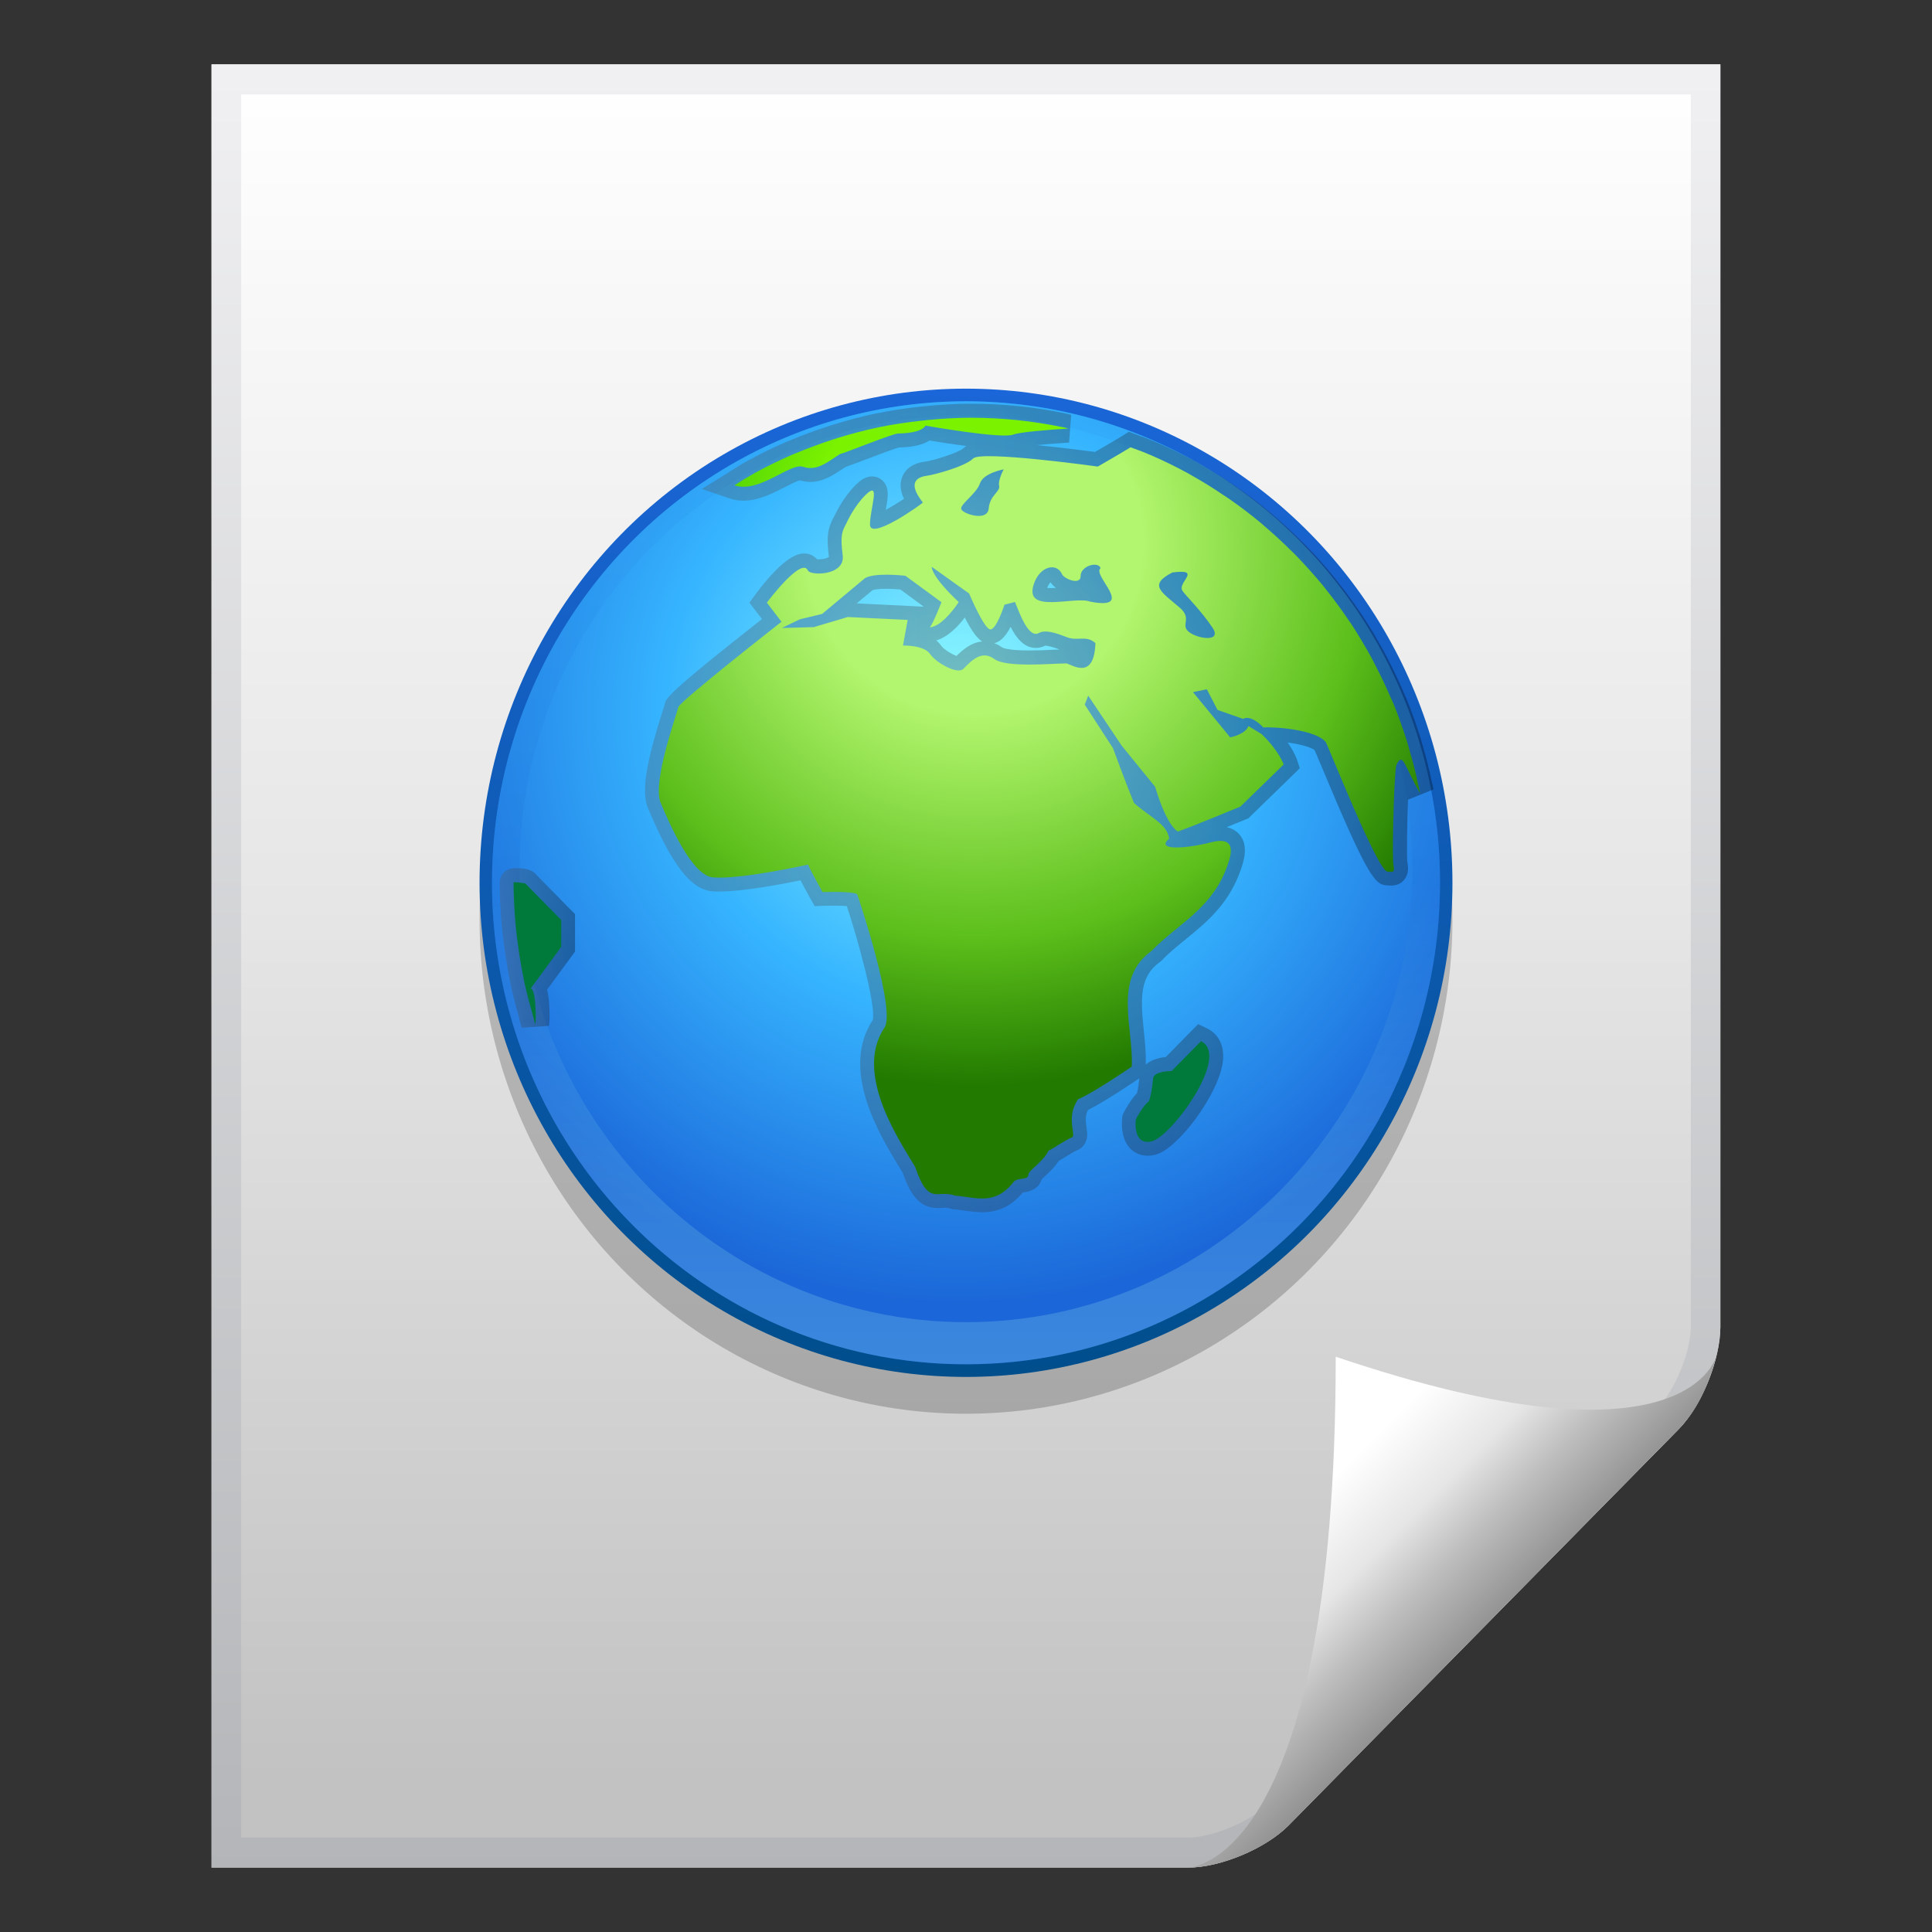 <?xml version="1.0" ?>
<!DOCTYPE svg  PUBLIC '-//W3C//DTD SVG 1.1//EN'  'http://www.w3.org/Graphics/SVG/1.1/DTD/svg11.dtd'>
<svg height="60" viewBox="0 0 60 60" width="60" xmlns="http://www.w3.org/2000/svg" xmlns:xlink="http://www.w3.org/1999/xlink">
<rect x="0" y="0" width="60" height="60" fill="#333333" stroke="none"/>
<g>
<defs>
</defs>
<rect fill="none" height="60" width="60"/>
<linearGradient gradientUnits="userSpaceOnUse" id="SVGID_1_" x1="29.999" x2="29.999" y1="2.078" y2="57.622">
	<stop offset="0" style="stop-color:#FFFFFF"/>
	<stop offset="0.467" style="stop-color:#E6E6E6"/>
	<stop offset="0.958" style="stop-color:#C2C2C2"/>
</linearGradient>
<path d="M53.428,41.199c0,1.027-0.582,2.461-1.297,3.188L40.027,56.681C39.314,57.407,37.904,58,36.891,58  H6.57V2h46.857V41.199z" fill="url(#SVGID_1_)"/>
<linearGradient gradientTransform="matrix(-1 0 0 -1 5045.848 1885.916)" gradientUnits="userSpaceOnUse" id="SVGID_2_" x1="5015.849" x2="5015.849" y1="1883.554" y2="1827.789">
	<stop offset="0" style="stop-color:#F0F0F2"/>
	<stop offset="1" style="stop-color:#B3B5B8"/>
</linearGradient>
<path d="M7.49,2.932h45.02v38.268c0,0.775-0.49,1.979-1.031,2.527l-12.1,12.293  c-0.541,0.549-1.725,1.047-2.488,1.047H7.49V2.932 M6.57,2v56h30.32c1.014,0,2.424-0.593,3.137-1.319l12.104-12.294  c0.715-0.727,1.297-2.16,1.297-3.188V2H6.57L6.57,2z" fill="url(#SVGID_2_)"/>
<linearGradient gradientTransform="matrix(-1 0 0 -1 5045.848 1885.916)" gradientUnits="userSpaceOnUse" id="SVGID_3_" x1="5006.744" x2="4999.812" y1="1841.873" y2="1834.941">
	<stop offset="0" style="stop-color:#FFFFFF"/>
	<stop offset="0.297" style="stop-color:#FFFFFF"/>
	<stop offset="0.558" style="stop-color:#E6E6E6"/>
	<stop offset="0.751" style="stop-color:#BCBCBC"/>
	<stop offset="1" style="stop-color:#8E8E8E"/>
</linearGradient>
<path d="M51.736,44.787c0.379-0.43,1.09-0.859,1.576-2.705c0,0-0.803,3.783-11.83,0.052  C41.482,58,36.891,58,36.891,58c1.014,0,2.424-0.593,3.137-1.319L51.736,44.787z" fill="url(#SVGID_3_)"/>
<ellipse cx="30" cy="28.558" opacity="0.2" rx="15.107" ry="15.347"/>
<linearGradient gradientUnits="userSpaceOnUse" id="SVGID_4_" x1="30" x2="30" y1="42.586" y2="12.111">
	<stop offset="0" style="stop-color:#004E8C"/>
	<stop offset="1" style="stop-color:#1B66D8"/>
</linearGradient>
<ellipse cx="30" cy="27.416" fill="url(#SVGID_4_)" rx="15.107" ry="15.346"/>
<radialGradient cx="-11.934" cy="13.838" gradientTransform="matrix(0.98 0 0 0.995 41.476 8.335)" gradientUnits="userSpaceOnUse" id="SVGID_5_" r="18.564">
	<stop offset="0" style="stop-color:#94FFFF"/>
	<stop offset="0.5" style="stop-color:#36B5FF"/>
	<stop offset="1" style="stop-color:#1B66D8"/>
</radialGradient>
<ellipse cx="30" cy="27.416" fill="url(#SVGID_5_)" rx="14.721" ry="14.953"/>
<linearGradient gradientUnits="userSpaceOnUse" id="SVGID_6_" x1="30" x2="30" y1="12.331" y2="42.445">
	<stop offset="0" style="stop-color:#31A7F8"/>
	<stop offset="0.497" style="stop-color:#1E74DC"/>
	<stop offset="1" style="stop-color:#88D6EB"/>
</linearGradient>
<path d="M30,12.462c-8.129,0-14.721,6.696-14.721,14.954c0,8.26,6.592,14.953,14.721,14.953  c8.131,0,14.721-6.693,14.721-14.953C44.721,19.158,38.131,12.462,30,12.462z M30,41.061c-7.645,0-13.863-6.316-13.863-14.08  c0-7.766,6.219-14.081,13.863-14.081s13.861,6.315,13.861,14.081C43.861,34.744,37.645,41.061,30,41.061z" fill="url(#SVGID_6_)" opacity="0.3"/>
<linearGradient gradientUnits="userSpaceOnUse" id="SVGID_7_" x1="15.52" x2="17.859" y1="29.451" y2="29.451">
	<stop offset="0" style="stop-color:#58595B"/>
	<stop offset="1" style="stop-color:#000000"/>
</linearGradient>
<path d="M16.66,27.172c-0.156-0.211-0.51-0.211-0.666-0.211c-0.307,0-0.473,0.223-0.475,0.441  v0.016v0.021c0,0.385,0.021,0.816,0.066,1.34c0.01,0.098,0.02,0.198,0.033,0.297l0.018,0.144c0.039,0.312,0.086,0.617,0.139,0.913  l0.023,0.129c0.023,0.119,0.045,0.232,0.068,0.348c0.064,0.291,0.141,0.592,0.236,0.924c0.012,0.049,0.025,0.098,0.035,0.143  c0.021,0.078,0.039,0.156,0.064,0.231l0.004,0.011l0.008,0.023c0-0.006-0.006-0.018-0.006-0.026l0.844-0.058  c0.014-0.135,0.02-0.273,0.014-0.414c-0.006-0.216-0.016-0.482-0.076-0.709l0.785-1.069l0.084-0.116v-0.145v-0.833v-0.183  l-0.127-0.127L16.66,27.172z" fill="url(#SVGID_7_)" opacity="0.3"/>
<linearGradient gradientUnits="userSpaceOnUse" id="SVGID_8_" x1="20.032" x2="44.518" y1="25.096" y2="25.096">
	<stop offset="0" style="stop-color:#58595B"/>
	<stop offset="1" style="stop-color:#000000"/>
</linearGradient>
<path d="M44.512,24.485c-0.01-0.056-0.021-0.099-0.031-0.138  c-0.008-0.029-0.014-0.061-0.021-0.088c-0.072-0.355-0.166-0.72-0.273-1.094l-0.014-0.04c-0.021-0.083-0.047-0.169-0.072-0.251  c-0.133-0.42-0.277-0.822-0.43-1.193c-0.02-0.045-0.041-0.09-0.061-0.134l-0.029-0.071c-0.148-0.34-0.309-0.679-0.477-1.004  l-0.023-0.042c-0.033-0.065-0.066-0.13-0.1-0.194c-0.211-0.381-0.424-0.746-0.648-1.082c-0.021-0.035-0.047-0.072-0.072-0.111  c-0.02-0.021-0.031-0.042-0.047-0.065c-0.213-0.313-0.438-0.618-0.668-0.907l-0.047-0.059c-0.031-0.039-0.061-0.08-0.094-0.12  c-0.268-0.325-0.551-0.644-0.844-0.942c-0.041-0.039-0.084-0.081-0.125-0.125L40.4,16.791c-0.264-0.264-0.545-0.521-0.834-0.768  l-0.057-0.051c-0.027-0.026-0.059-0.051-0.088-0.074c-0.314-0.264-0.656-0.522-1.014-0.771c-0.041-0.029-0.086-0.061-0.131-0.088  l-0.055-0.037c-0.32-0.215-0.656-0.422-0.99-0.611l-0.051-0.029c-0.029-0.017-0.059-0.031-0.084-0.049  c-0.375-0.202-0.764-0.395-1.158-0.566l-0.1-0.041L35.73,13.66c-0.105-0.045-0.209-0.081-0.313-0.119  c-0.055-0.02-0.107-0.037-0.158-0.057l-0.201-0.076l-0.182,0.116c-0.117,0.075-0.59,0.351-0.869,0.511  c-0.309-0.041-1.057-0.137-1.811-0.211c0.23-0.023,0.555-0.05,1.006-0.08l0.064-0.861l-0.033-0.01  c-0.027-0.006-0.055-0.013-0.082-0.02l-0.064-0.012l-0.053-0.012c-0.461-0.094-0.896-0.162-1.326-0.209h-0.004l-0.061-0.006  c-0.492-0.051-0.992-0.076-1.488-0.076c-0.438,0-0.891,0.024-1.385,0.072c-0.078,0.007-0.148,0.015-0.227,0.023  c-0.488,0.055-0.916,0.121-1.32,0.205l-0.016,0.002h-0.008c-0.426,0.092-0.854,0.203-1.311,0.344  c-0.039,0.014-0.08,0.026-0.121,0.039l-0.092,0.031c-0.387,0.125-0.766,0.266-1.125,0.416c-0.027,0.014-0.051,0.021-0.07,0.027  l-0.055,0.023c-0.398,0.172-0.797,0.367-1.191,0.582c-0.041,0.021-0.082,0.047-0.125,0.071l-0.051,0.028  c-0.109,0.064-0.221,0.135-0.33,0.203l-0.143,0.092l-0.791,0.49l0.875,0.297c0.131,0.045,0.271,0.066,0.42,0.066  c0.471,0,0.928-0.236,1.295-0.424c0.146-0.076,0.365-0.189,0.457-0.207c0.107,0.032,0.215,0.049,0.322,0.049  c0.4,0,0.729-0.221,1.02-0.415l0.076-0.05c0.098-0.031,0.258-0.092,0.578-0.213c0.33-0.127,0.928-0.354,1.088-0.393  c0.311-0.004,0.68-0.049,0.943-0.215c0.248,0.041,0.688,0.111,1.143,0.172c-0.033,0.021-0.066,0.041-0.096,0.07  c-0.146,0.137-0.939,0.381-1.184,0.414c-0.457,0.057-0.639,0.291-0.713,0.475c-0.094,0.242-0.039,0.484,0.057,0.68  c-0.174,0.114-0.385,0.244-0.566,0.342c0-0.004,0.002-0.009,0.002-0.014c0.064-0.371,0.113-0.639-0.064-0.852  c-0.09-0.111-0.225-0.172-0.365-0.172c-0.209,0-0.371,0.13-0.502,0.258c-0.365,0.359-0.588,0.809-0.672,0.977l-0.016,0.031  l-0.014,0.025c-0.156,0.311-0.223,0.527-0.135,1.211c-0.039,0.027-0.154,0.072-0.314,0.072c-0.02,0-0.039-0.002-0.055-0.002  c-0.104-0.114-0.246-0.18-0.406-0.18l0,0c-0.369,0-0.873,0.424-1.496,1.258l-0.199,0.268l0.203,0.266l0.188,0.246  c-2.973,2.334-2.994,2.467-3.023,2.66c-0.008,0.02-0.033,0.1-0.068,0.211c-0.443,1.398-0.688,2.445-0.449,3.004  c0.553,1.299,1.178,2.512,1.986,2.578c0.07,0.006,0.148,0.008,0.234,0.008c0.738,0,1.939-0.229,2.518-0.348  c0.105,0.204,0.236,0.441,0.307,0.57l0.129,0.23l0.26-0.008c0,0,0.141-0.006,0.316-0.006c0.203,0,0.338,0.008,0.424,0.014  c0.314,0.938,0.918,3.094,0.805,3.539l-0.002,0.002c-1.014,1.549,0.215,3.563,0.807,4.533c0.049,0.076,0.09,0.145,0.125,0.205  c0.229,0.66,0.506,1.098,1.09,1.098c0.043,0,0.09-0.004,0.131-0.005c0.033-0.003,0.07-0.005,0.104-0.005  c0.066,0,0.111,0.01,0.16,0.027l0.055,0.02l0.055,0.004c0.109,0.009,0.215,0.023,0.32,0.039c0.178,0.025,0.365,0.051,0.557,0.051  c0.508,0,0.908-0.195,1.258-0.613c0.014,0,0.025-0.002,0.037-0.004c0.367-0.051,0.504-0.238,0.549-0.404  c0.029-0.028,0.064-0.063,0.094-0.09c0.146-0.134,0.316-0.293,0.436-0.482c0.051-0.031,0.113-0.068,0.182-0.109  c0.117-0.073,0.25-0.154,0.354-0.209c0.092-0.028,0.174-0.084,0.234-0.161c0.148-0.183,0.119-0.394,0.094-0.562  c-0.025-0.173-0.051-0.35,0.043-0.541c0.52-0.256,1.445-0.882,1.594-0.984v0.012c-0.008,0.083-0.033,0.309-0.07,0.45  c-0.197,0.2-0.359,0.503-0.414,0.606l-0.031,0.066l-0.012,0.074c-0.012,0.098-0.066,0.607,0.215,0.938  c0.143,0.166,0.346,0.258,0.574,0.258c0.07,0,0.146-0.01,0.223-0.027c0.727-0.168,2.01-1.936,2.113-2.91  c0.053-0.473-0.129-0.842-0.494-1.018l-0.273-0.131l-0.217,0.217l-0.791,0.805c-0.268,0.025-0.479,0.107-0.619,0.234  c0.008-0.344-0.025-0.695-0.061-1.039c-0.109-1.037-0.129-1.695,0.496-2.146l0.031-0.023l0.029-0.027  c0.223-0.234,0.475-0.438,0.74-0.654c0.619-0.506,1.26-1.029,1.643-1.975l0.016-0.041c0.123-0.323,0.309-0.811,0.059-1.183  c-0.063-0.091-0.193-0.233-0.441-0.286c0.326-0.131,0.576-0.236,0.6-0.245l0.076-0.032l0.059-0.059l1.34-1.303l0.195-0.192  l-0.086-0.263c-0.012-0.034-0.086-0.24-0.291-0.535c0.391,0.053,0.729,0.148,0.834,0.234c0.043,0.088,0.121,0.283,0.209,0.488  c1.471,3.527,1.678,3.708,2.063,3.715c0.014,0,0.025,0.001,0.035,0.004c0.029,0,0.059,0.002,0.082,0.002  c0.221,0,0.344-0.114,0.398-0.182c0.16-0.195,0.117-0.436,0.1-0.525l-0.006-0.029c-0.018-0.213-0.006-1.162,0.023-1.94  c0.002,0.003,0.004,0.005,0.004,0.007l0.791-0.319L44.512,24.485z M32.908,20.172c-0.061,0.001-0.129,0.006-0.199,0.006  c-0.227,0.014-0.486,0.023-0.742,0.023c-0.672,0-0.826-0.083-0.842-0.094c-0.082-0.057-0.162-0.102-0.248-0.133  c0.154-0.035,0.328-0.156,0.508-0.508c0.176,0.348,0.416,0.656,0.785,0.656c0.1,0,0.195-0.023,0.287-0.07  C32.582,20.055,32.785,20.125,32.908,20.172z M32.645,18.264c-0.053,0-0.094-0.002-0.125-0.005c0.033-0.091,0.076-0.146,0.107-0.175  c0.043,0.066,0.104,0.125,0.166,0.175C32.74,18.262,32.691,18.264,32.645,18.264z M29.963,19.178  c0.23,0.461,0.402,0.658,0.539,0.745c-0.334,0.026-0.586,0.242-0.797,0.448c-0.145-0.053-0.396-0.206-0.473-0.314  c-0.043-0.064-0.096-0.119-0.156-0.168C29.443,19.783,29.766,19.438,29.963,19.178z M28.689,18.842l-0.48-0.025l-1.605-0.078  c0.197-0.164,0.385-0.318,0.492-0.409c0.031-0.013,0.145-0.044,0.428-0.044c0.17,0,0.332,0.013,0.438,0.021L28.689,18.842z" fill="url(#SVGID_8_)" opacity="0.3"/>
<radialGradient cx="-11.489" cy="8.578" gradientTransform="matrix(0.98 0 0 0.995 41.476 8.335)" gradientUnits="userSpaceOnUse" id="SVGID_9_" r="16.939">
	<stop offset="0.315" style="stop-color:#7AF200"/>
	<stop offset="0.727" style="stop-color:#1CAD0F"/>
	<stop offset="1" style="stop-color:#007A3A"/>
</radialGradient>
<path d="M15.949,27.407c0,0,0,0,0,0.003c0,0.002,0,0.006,0,0.01c0,0.445,0.029,0.886,0.064,1.32  c0.014,0.144,0.033,0.285,0.049,0.43c0.037,0.297,0.084,0.594,0.135,0.886c0.031,0.153,0.059,0.31,0.09,0.464  c0.066,0.301,0.145,0.6,0.229,0.893c0.035,0.121,0.061,0.245,0.096,0.363c0.008,0.012,0.012,0.025,0.014,0.038  c0.012-0.116,0.016-0.234,0.012-0.354c-0.027-0.861-0.164-0.75-0.164-0.75l0.955-1.305v-0.833l-1.119-1.138  C16.309,27.434,15.949,27.376,15.949,27.407z" fill="url(#SVGID_9_)"/>
<radialGradient cx="-11.459" cy="8.578" gradientTransform="matrix(0.98 0 0 0.995 41.476 8.335)" gradientUnits="userSpaceOnUse" id="SVGID_10_" r="16.957">
	<stop offset="0.315" style="stop-color:#7AF200"/>
	<stop offset="0.727" style="stop-color:#1CAD0F"/>
	<stop offset="1" style="stop-color:#007A3A"/>
</radialGradient>
<path d="M24.947,14.498c0.412,0.139,0.75-0.143,1.135-0.395c0.137-0.027,1.648-0.641,1.813-0.641  s0.713-0.021,0.85-0.243c0,0,2.365,0.419,2.723,0.278c0.193-0.076,1.01-0.143,1.709-0.189c-0.037-0.008-0.076-0.02-0.113-0.029  c-0.039-0.008-0.074-0.013-0.113-0.021c-0.439-0.091-0.885-0.161-1.336-0.208c0,0-0.006,0-0.01-0.002  c-0.477-0.048-0.957-0.074-1.447-0.074c-0.453,0-0.902,0.027-1.346,0.07c-0.076,0.008-0.152,0.016-0.232,0.026  c-0.428,0.047-0.854,0.11-1.27,0.195c-0.008,0.003-0.016,0.003-0.021,0.005c-0.432,0.09-0.855,0.203-1.271,0.33  c-0.072,0.023-0.141,0.047-0.209,0.068c-0.371,0.123-0.734,0.258-1.092,0.406c-0.041,0.019-0.084,0.034-0.125,0.051  c-0.393,0.171-0.775,0.359-1.15,0.563c-0.055,0.03-0.109,0.064-0.164,0.096c-0.162,0.09-0.311,0.189-0.467,0.287  C23.58,15.334,24.537,14.357,24.947,14.498z" fill="url(#SVGID_10_)"/>
<radialGradient cx="-11.458" cy="8.574" gradientTransform="matrix(0.98 0 0 0.995 41.476 8.335)" gradientUnits="userSpaceOnUse" id="SVGID_11_" r="16.956">
	<stop offset="0.315" style="stop-color:#B2F56E"/>
	<stop offset="0.727" style="stop-color:#5CBF1B"/>
	<stop offset="1" style="stop-color:#227A00"/>
</radialGradient>
<path d="M44.09,24.559c-0.016-0.073-0.037-0.143-0.053-0.214c-0.07-0.356-0.164-0.708-0.266-1.054  c-0.025-0.094-0.051-0.189-0.08-0.282c-0.125-0.394-0.264-0.781-0.416-1.159c-0.029-0.064-0.061-0.131-0.09-0.195  c-0.143-0.334-0.297-0.658-0.463-0.977c-0.037-0.078-0.078-0.156-0.117-0.23c-0.197-0.359-0.406-0.709-0.627-1.051  c-0.041-0.06-0.084-0.114-0.121-0.174c-0.205-0.303-0.42-0.596-0.648-0.881c-0.043-0.055-0.088-0.113-0.135-0.172  c-0.262-0.314-0.533-0.619-0.82-0.914c-0.047-0.051-0.098-0.099-0.15-0.148c-0.26-0.26-0.535-0.512-0.813-0.75  c-0.047-0.041-0.092-0.083-0.141-0.123c-0.316-0.262-0.645-0.512-0.982-0.746c-0.061-0.041-0.119-0.081-0.182-0.12  c-0.311-0.211-0.631-0.411-0.961-0.595c-0.047-0.025-0.088-0.053-0.133-0.077c-0.365-0.198-0.74-0.383-1.123-0.55  c-0.07-0.029-0.139-0.055-0.205-0.086c-0.15-0.063-0.303-0.111-0.455-0.17c-0.182,0.118-1.016,0.598-1.016,0.598  s-3.623-0.503-3.869-0.252c-0.25,0.252-1.213,0.508-1.434,0.537c-0.219,0.029-0.674,0.148-0.129,0.832  c-0.082,0.084-1.643,1.186-1.643,0.686c0-0.502,0.352-1.4-0.139-0.92c-0.35,0.346-0.563,0.813-0.605,0.902  c-0.115,0.223-0.186,0.328-0.104,0.97c0.084,0.642-1.006,0.64-1.08,0.474c-0.197-0.445-1.275,0.998-1.275,0.998l0.455,0.594  c0,0-3.18,2.486-3.205,2.654c-0.029,0.168-0.822,2.328-0.547,2.971c0.273,0.643,0.969,2.262,1.625,2.313  c0.861,0.072,2.951-0.398,2.951-0.398c0.055,0.143,0.451,0.854,0.451,0.854s1.021-0.035,1.08,0.078  c0.018,0.037,1.234,3.668,0.832,4.148c-0.957,1.457,0.547,3.59,0.965,4.313c0.42,1.238,0.688,0.684,1.24,0.889  c0.678,0.057,1.25,0.313,1.826-0.44c0.166-0.14,0.451-0.028,0.451-0.224c0-0.107,0.494-0.428,0.619-0.729  c0.133-0.063,0.475-0.296,0.707-0.409c0.211-0.014-0.201-0.586,0.217-1.192c0.451-0.181,1.666-1.013,1.666-1.013  c0.057-1.223-0.592-2.729,0.617-3.596c0.777-0.806,1.799-1.266,2.295-2.492c0.139-0.361,0.441-1.104-0.438-0.881  c-0.826,0.211-1.75,0.26-1.313-0.109c-0.051-0.456-0.6-0.668-1.092-1.111c-0.254-0.613-0.654-1.704-0.654-1.704l-0.875-1.349  l0.107-0.279l1.041,1.555l1.037,1.275c0.383,1.277,0.711,1.389,0.711,1.389c0.574-0.205,1.939-0.775,1.939-0.775l1.342-1.307  c0,0-0.139-0.418-0.684-0.943l-0.41-0.25c-0.09,0.258-0.566,0.352-0.566,0.352l-1.156-1.406l0.43-0.088l0.332,0.641l0.795,0.279  c0,0,0.219-0.163,0.629,0.267c0.334-0.028,1.635,0.065,1.938,0.456c0.061,0.078,1.611,4.016,1.918,4.021  c0.137,0.001,0.232,0.055,0.189-0.185c-0.055-0.109,0-2.584,0.08-3.115c0.209-0.447,0.242,0,0.734,0.854  C44.094,24.6,44.094,24.579,44.09,24.559z M30.432,15.017c0.105-0.329,0.738-0.44,0.738-0.44s-0.184,0.339-0.141,0.514  c0.041,0.177-0.289,0.286-0.324,0.701c-0.037,0.416-0.789,0.171-0.85,0.025C29.793,15.672,30.318,15.344,30.432,15.017z   M33.125,20.603c-0.467,0-1.863,0.141-2.248-0.138c-0.385-0.279-0.686,0.028-0.961,0.309c-0.182,0.18-0.842-0.187-1.035-0.467  c-0.191-0.279-0.838-0.259-0.838-0.259l0.146-0.796l-1.859-0.09l-1.057,0.314l-0.992,0.027l0.557-0.269l0.693-0.167  c0,0,1.008-0.841,1.309-1.092c0.258-0.213,1.277-0.094,1.277-0.094l1.121,0.821c0,0-0.25,0.644-0.359,0.78  c0.412-0.027,0.896-0.785,0.896-0.785c-0.873-0.816-0.84-1.094-0.84-1.094l1.152,0.822l0.01,0.006c0,0,0.467,1.117,0.662,1.117  c0.189,0,0.436-0.769,0.436-0.769l0.326-0.083c0.146,0.352,0.42,1.146,0.748,0.961c0.189-0.105,0.5-0.011,0.855,0.129  c0.359,0.139,0.602-0.074,0.895,0.186C33.982,21.123,33.318,20.66,33.125,20.603z M33.855,18.684  c-0.479-0.188-2.102,0.418-1.74-0.57c0.193-0.535,0.691-0.646,0.863-0.292c0.043,0.147,0.586,0.374,0.582,0.065  s0.543-0.471,0.621-0.242C33.889,17.857,35.322,18.967,33.855,18.684z M36.918,19.621c-0.268-0.219,0.117-0.404-0.275-0.745  c-0.563-0.491-1.002-0.702-0.234-1.097c0.945-0.122,0.152,0.307,0.309,0.563c0.084,0.136,0.563,0.592,0.938,1.152  C37.963,19.959,37.182,19.84,36.918,19.621z" fill="url(#SVGID_11_)"/>
<radialGradient cx="-11.461" cy="8.58" gradientTransform="matrix(0.98 0 0 0.995 41.476 8.335)" gradientUnits="userSpaceOnUse" id="SVGID_12_" r="16.953">
	<stop offset="0.315" style="stop-color:#7AF200"/>
	<stop offset="0.727" style="stop-color:#1CAD0F"/>
	<stop offset="1" style="stop-color:#007A3A"/>
</radialGradient>
<path d="M37.297,32.337l-0.91,0.925c0,0-0.549,0-0.576,0.224c-0.012,0.095-0.045,0.508-0.135,0.72  c-0.182,0.129-0.402,0.557-0.402,0.557s-0.113,0.822,0.492,0.682C36.373,35.306,38.232,32.785,37.297,32.337z" fill="url(#SVGID_12_)"/>
<rect fill="none" height="60" width="60"/>
</g>
</svg>